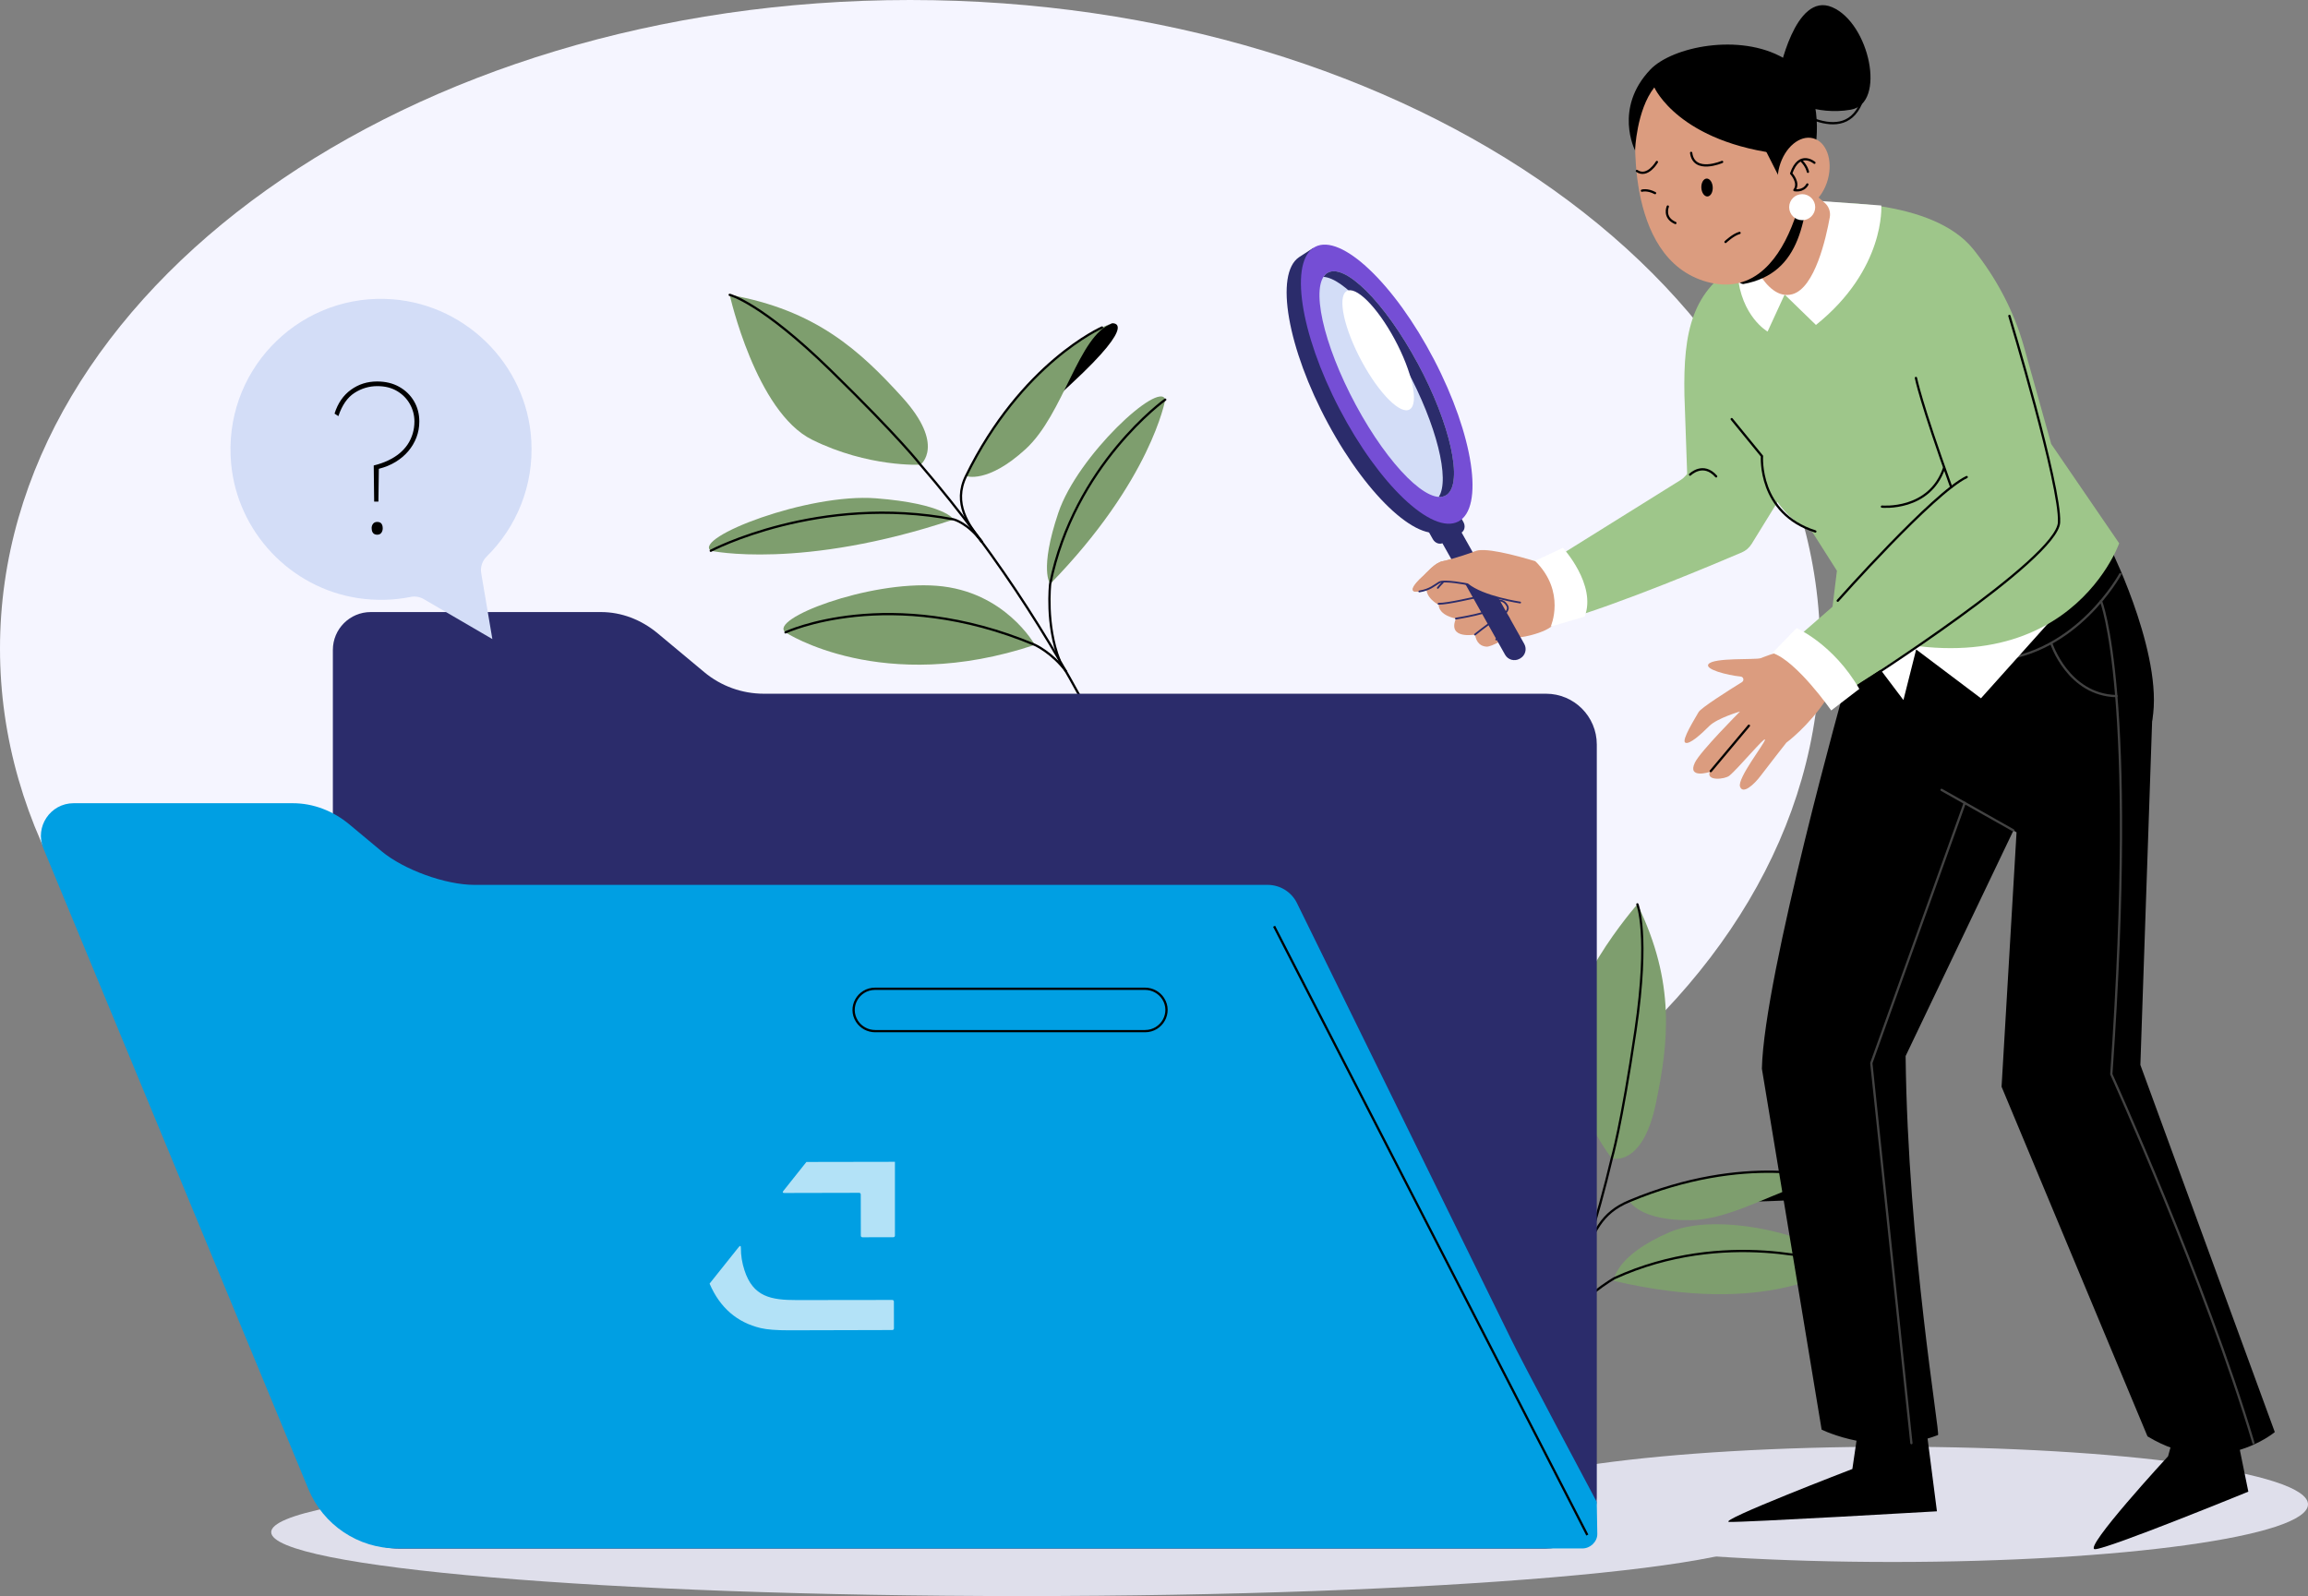 <svg width="1015" height="702" viewBox="0 0 1015 702" fill="none" xmlns="http://www.w3.org/2000/svg">
<rect x="0" y="0" width="1015" height="702" fill="#808080" stroke="none"/>
<g clip-path="url(#clip0_31_502)">
<path d="M400.226 570.492C621.264 570.492 800.451 442.783 800.451 285.246C800.451 127.709 621.264 0 400.226 0C179.187 0 0 127.709 0 285.246C0 442.783 179.187 570.492 400.226 570.492Z" fill="#F5F5FF"/>
<path d="M832.298 687.008C933.201 687.008 1015 675.662 1015 661.666C1015 647.67 933.201 636.323 832.298 636.323C731.394 636.323 649.595 647.67 649.595 661.666C649.595 675.662 731.394 687.008 832.298 687.008Z" fill="#DFDFEB"/>
<path d="M449.336 702C631.628 702 779.404 689.415 779.404 673.89C779.404 658.365 631.628 645.779 449.336 645.779C267.045 645.779 119.268 658.365 119.268 673.89C119.268 689.415 267.045 702 449.336 702Z" fill="#DFDFEB"/>
<path d="M512.444 175.779C512.444 175.779 506.34 211.231 461.838 256.844C461.838 256.844 456.92 250.757 465.432 225.535C473.943 200.314 509.916 167.183 512.461 175.762L512.444 175.779Z" fill="#7E9E6E"/>
<path d="M512.444 175.779C512.444 175.779 472.396 204.423 461.838 256.844C461.838 256.844 459.791 274.827 465.947 290.404" stroke="black" stroke-miterlimit="10" stroke-linecap="round"/>
<path d="M404.8 204.405C404.8 204.405 416.029 195.895 396.701 174.628C378.336 154.426 358.905 136.322 320.903 129.685C320.903 129.685 332.373 181.144 357.134 193.402C381.896 205.661 404.8 204.388 404.8 204.388V204.405Z" fill="#7E9E6E"/>
<path d="M312.58 242.247C312.58 242.247 352.216 250.895 419.451 228.458C419.451 228.458 415.289 221.512 385.249 219.174C355.208 216.836 304.757 236.47 312.58 242.247Z" fill="#7E9E6E"/>
<path d="M312.581 242.247C312.581 242.247 360.143 217.077 419.451 228.458C419.451 228.458 425.555 229.988 431.763 238.275" stroke="black" stroke-miterlimit="10" stroke-linecap="round"/>
<path d="M345.441 278.145C345.441 278.145 387.862 306.067 455.097 283.63C455.097 283.63 442.028 259.973 411.988 257.652C381.947 255.313 337.634 272.369 345.458 278.145H345.441Z" fill="#7E9E6E"/>
<path d="M345.441 278.145C345.441 278.145 391.164 256.809 455.097 283.63C455.097 283.63 462.611 286.983 468.819 295.27" stroke="black" stroke-miterlimit="10" stroke-linecap="round"/>
<path d="M489.024 142.202C489.024 142.202 501.542 140.706 470.986 168.954C442.132 195.637 445.812 195.843 445.812 195.843C445.812 195.843 456.765 155.922 489.024 142.202Z" fill="black"/>
<path d="M424.833 209.374C424.833 209.374 434.187 212.985 451.056 197.511C467.925 182.038 474.201 147.549 489.041 142.219C489.041 142.219 451.83 154.237 424.85 209.391L424.833 209.374Z" fill="#7E9E6E"/>
<path d="M486.152 327.867C467.134 289.562 440.722 246.029 404.8 204.405C404.8 204.405 395.979 192.852 365.319 162.902C334.66 132.952 320.903 129.685 320.903 129.685" stroke="black" stroke-miterlimit="10" stroke-linecap="round"/>
<path d="M484.639 144.042C484.639 144.042 449.233 159.481 424.833 209.374C418.917 221.461 426.002 231.02 431.78 238.275" stroke="black" stroke-miterlimit="10" stroke-linecap="round"/>
<path d="M807.485 557.546C807.485 557.546 777.891 579.381 709.711 563.357C709.711 563.357 709.9 552.423 734.369 541.901C758.839 531.379 811.371 547.419 807.502 557.546H807.485Z" fill="#7E9E6E"/>
<path d="M805.369 555.552C805.369 555.552 758.666 539.941 710.02 562.171C710.02 562.171 694.252 571.077 685.259 585.209" stroke="black" stroke-miterlimit="10" stroke-linecap="round"/>
<path d="M708.817 509.509C708.817 509.509 722.298 513.601 728.179 485.474C733.75 458.756 737 432.382 720.08 397.739C720.08 397.739 685.139 437.231 689.747 464.464C694.355 491.697 708.834 509.492 708.834 509.492L708.817 509.509Z" fill="#7E9E6E"/>
<path d="M809.118 520.048C809.118 520.048 819.522 527.166 777.926 528.301C738.634 529.384 741.265 531.946 741.265 531.946C741.265 531.946 775.811 509.114 809.118 520.048Z" fill="black"/>
<path d="M716.572 528.301C716.572 528.301 721.232 537.172 744.119 536.64C767.006 536.107 794.45 514.289 809.118 520.048C809.118 520.048 773.214 504.592 716.572 528.301Z" fill="#7E9E6E"/>
<path d="M656.594 647.825C676.455 609.932 696.195 563.013 708.817 509.509C708.817 509.509 712.995 495.583 719.254 453.202C725.513 410.805 720.08 397.755 720.08 397.755" stroke="black" stroke-miterlimit="10" stroke-linecap="round"/>
<path d="M804.595 518.535C804.595 518.535 767.78 506.844 716.554 528.301C704.139 533.493 700.631 541.711 695.387 556.927" stroke="black" stroke-miterlimit="10" stroke-linecap="round"/>
<path d="M335.915 305.121C326.337 305.121 317.068 301.768 309.709 295.631L289.298 278.61C281.955 272.489 273.237 269.205 264.295 269.205H163.031C153.849 269.205 146.386 276.65 146.386 285.848V652.382C146.386 668.233 159.248 681.094 175.102 681.094H679.894C692.223 681.094 702.231 671.105 702.231 658.76V327.454C702.231 315.127 692.24 305.121 679.894 305.121H335.915Z" fill="#2B2C6B"/>
<path d="M702.214 660.6C702.214 660.6 667.857 596.178 664.418 588.768L570.53 397.532C568.175 392.443 563.067 389.194 557.479 389.194H208.599C195.909 389.194 177.578 382.54 167.828 374.425L153.745 362.683C146.403 356.562 137.685 353.278 128.743 353.278H32.397C22.131 353.278 15.167 363.697 19.087 373.17L135.621 654.961C142.156 670.761 157.563 681.059 174.655 681.059H695.92C699.325 681.059 702.454 678.154 702.454 674.749L702.214 660.6Z" fill="#009FE3"/>
<path d="M560.316 407.401L698.07 675.162" stroke="black" stroke-linejoin="round"/>
<path d="M503.536 453.529H384.87C381.637 453.529 378.628 451.896 376.891 449.214C372.885 443.007 377.407 434.892 384.87 434.892H503.536C506.769 434.892 509.778 436.526 511.515 439.208C515.522 445.414 510.999 453.529 503.536 453.529Z" stroke="black" stroke-linejoin="round"/>
<path d="M804.94 305.293C807.158 295.717 796.961 283.785 787.314 285.659C779.456 287.189 775.553 289.08 774.28 289.493C771.821 290.301 753.405 289.114 751.29 292.175C749.759 294.393 759.372 296.954 765.511 297.573C766.783 297.694 767.144 299.344 766.061 300.015C760.025 303.763 748.006 311.362 746.974 313.236C745.598 315.763 739.356 325.546 741.127 326.629C742.881 327.712 748.212 322.83 751.668 319.357C755.124 315.884 765.235 312.927 765.235 312.927C765.235 312.927 747.662 330.549 745.357 335.449C741.901 342.722 751.909 339.541 751.909 339.541C750.344 343.65 758.546 342.756 760.489 341.209C764.324 338.148 776.155 323.861 776.206 325.305C776.258 326.75 763.963 342.326 765.218 345.971C766.456 349.599 771.426 345.043 774.297 341.209C777.169 337.375 785.595 326.646 785.595 326.646C785.595 326.646 795.173 319.649 803.169 307.58C803.238 307.476 804.923 305.396 804.94 305.293Z" fill="#DB9C7F"/>
<path d="M752.356 339.163L769.122 319.185" stroke="black" stroke-miterlimit="10" stroke-linecap="round"/>
<path d="M678.948 248.643L739.236 211.042C739.614 210.801 739.958 210.526 740.302 210.234L760.18 189.774C764.513 185.975 771.185 186.869 774.383 191.648L784.133 206.262C786.197 209.357 786.265 213.363 784.322 216.544L770.325 239.238C769.293 240.906 767.78 242.212 765.975 242.986C754.712 247.8 711.706 265.973 686.05 273.211C679.67 275.016 673.48 269.824 674.047 263.222L674.684 255.795C674.924 252.872 676.506 250.242 678.965 248.625L678.948 248.643Z" fill="#9EC68A"/>
<path d="M817.802 624.443L814.621 646.106C814.621 646.106 754.884 669.059 760.421 669.385C765.957 669.712 851.815 664.726 851.815 664.726L846.759 625.406L817.802 624.443Z" fill="black"/>
<path d="M834.447 273.985C834.447 273.985 839.21 319.804 842.787 322.176C846.364 324.549 851.11 325.752 851.11 325.752L843.372 273.4L834.447 274.002V273.985Z" stroke="#424242" stroke-miterlimit="10"/>
<path d="M928.782 242.505C928.782 242.505 952.993 291.814 945.96 319.271L811.732 300.806L814.535 249.588L928.782 242.505Z" fill="black"/>
<path d="M932.462 252.494C932.462 252.494 913.495 287.619 877.178 290.438" stroke="#424242" stroke-miterlimit="10" stroke-linecap="round"/>
<path d="M902.094 282.925C902.094 282.925 909.454 305.688 930.794 306.17" stroke="#424242" stroke-miterlimit="10" stroke-linecap="round"/>
<path d="M811.732 300.806C811.732 300.806 775.776 428.823 774.831 470.035L801.105 628.793C801.105 628.793 826.176 641.258 852.279 631.183C853.345 630.77 839.039 548.846 838.041 464.481L913.083 307.476L811.715 300.806H811.732Z" fill="black"/>
<path d="M946.562 313.907L941.283 468.384L1000.4 629.876C1000.4 629.876 975.674 650.765 944.413 631.75L880.239 477.978L886.825 366.087L858.848 349.152L854.687 300.685L946.579 313.889L946.562 313.907Z" fill="black"/>
<path d="M842.684 285.659L871.177 307.133L912.033 261.537L812.798 275.704L837.078 307.906L842.684 285.659Z" fill="white"/>
<path d="M958.616 621.83L953.457 640.518C953.457 640.518 915.765 681.386 921.319 681.386C926.873 681.386 988.76 656.078 988.76 656.078L980.833 617.153L958.616 621.83Z" fill="black"/>
<path d="M923.95 264.357C923.95 264.357 940.251 304.416 928.506 472.476C928.506 472.476 969.673 563.065 991.029 634.725" stroke="#424242" stroke-miterlimit="10" stroke-linecap="round"/>
<path d="M864.041 353.158L822.96 467.593L840.586 634.742" stroke="#424242" stroke-miterlimit="10" stroke-linecap="round"/>
<path d="M684.846 271.251C684.846 271.251 685.637 275.257 676.764 278.317C667.891 281.378 662.664 280.398 662.664 280.398C662.664 280.398 642.752 256.912 641.875 256.087C640.998 255.262 642.494 246.236 648.392 242.608C651.968 240.407 665.845 243.983 676.18 247.147C683.385 249.347 687.838 256.568 686.635 264.013C686.153 266.936 685.568 269.652 684.846 271.251Z" fill="#DB9C7F"/>
<path d="M668.51 265.01C668.51 265.01 652.226 262.655 645.348 256.981C645.348 256.981 635.065 254.918 632.881 256.207C630.697 257.497 628.909 259.354 624.18 260.145C619.452 260.935 620.879 257.789 625.848 253.336C627.276 252.064 631.059 247.473 634.36 246.855C638.797 246.012 648.374 242.625 648.374 242.625L667.616 265.629" fill="#DB9C7F"/>
<path d="M662.681 280.398C662.681 280.398 656.078 284.541 653.757 284.421C651.435 284.3 649.252 282.925 648.684 279.108C648.684 279.108 636.389 281.361 640.293 272.059C640.293 272.059 632.864 270.856 632.675 266.007C632.675 266.007 626.089 262.724 627.516 257.463C628.961 252.202 649.647 252.666 649.647 252.666L671.606 263.807L662.699 280.381L662.681 280.398Z" fill="#DB9C7F"/>
<path d="M658.004 281.275C658.004 281.275 664.28 275.721 663.919 273.486C663.575 271.251 662.389 270.03 660.961 270.46C659.053 271.028 651.779 276.581 648.649 279.108" stroke="#2B2C6B" stroke-width="0.78" stroke-linecap="round" stroke-linejoin="round"/>
<path d="M640.275 272.076C640.275 272.076 656.972 269.463 657.127 267.005C657.282 264.529 656.113 261.262 652.622 261.967C648.478 262.792 636.596 265.646 632.641 265.56" stroke="#2B2C6B" stroke-width="0.78" stroke-linecap="round" stroke-linejoin="round"/>
<path d="M660.979 270.46C660.979 270.46 664.04 268.552 662.836 266.42C661.615 264.288 659.964 263.549 656.405 264.46" stroke="#2B2C6B" stroke-width="0.78" stroke-linecap="round" stroke-linejoin="round"/>
<path d="M632.314 258.58C632.314 258.58 633.225 257.394 634.515 256.173" stroke="#2B2C6B" stroke-width="0.78" stroke-linecap="round" stroke-linejoin="round"/>
<path d="M618.493 210.767L626.932 206.024L670.333 283.225C671.597 285.473 670.796 288.329 668.548 289.593L668.263 289.753C666.014 291.017 663.158 290.216 661.894 287.968L618.493 210.767Z" fill="#2B2C6B"/>
<path d="M639.932 223.128L643.577 229.61C644.557 231.364 644.11 233.496 642.58 234.355L634.704 238.774C633.157 239.634 631.11 238.911 630.13 237.158L626.33 230.401" fill="#2B2C6B"/>
<path d="M623.08 159.738C608.016 131.8 589.136 112.579 577.15 111.685L577.546 109.037L571.27 113.129C560.488 120.47 566.214 153.24 584.063 186.319C601.895 219.415 625.092 240.287 635.873 232.946L641.771 229.026L640.069 226.756C644.213 213.947 637.747 186.972 623.08 159.756V159.738Z" fill="#2B2C6B"/>
<path d="M641.324 229.386C652.812 223.402 648.031 191.504 630.645 158.14C613.26 124.777 589.853 102.581 578.365 108.566C566.877 114.55 571.658 146.448 589.044 179.812C606.429 213.175 629.836 235.371 641.324 229.386Z" fill="#754ED5"/>
<path d="M623.406 159.704C637.92 186.628 643.628 212.589 636.131 217.696C628.651 222.802 610.802 205.093 596.289 178.169C581.776 151.245 576.067 125.284 583.564 120.178C591.044 115.089 608.893 132.78 623.406 159.704Z" fill="#D3DDF7"/>
<path d="M668.51 265.01C668.51 265.01 652.226 262.655 645.348 256.981C645.348 256.981 635.065 254.918 632.881 256.207C630.697 257.497 628.909 259.354 624.18 260.145C619.452 260.935 620.879 257.789 625.848 253.336C627.276 252.064 631.059 247.473 634.36 246.855C638.797 246.012 648.374 242.625 648.374 242.625L667.616 265.629" fill="#DB9C7F"/>
<path d="M668.51 265.01C668.51 265.01 652.226 262.655 645.348 256.981C645.348 256.981 635.065 254.918 632.881 256.207C630.697 257.497 628.909 259.354 624.18 260.145" stroke="#2B2C6B" stroke-width="0.78" stroke-linecap="round" stroke-linejoin="round"/>
<path d="M623.407 159.704C608.894 132.78 591.045 115.072 583.564 120.178C582.98 120.573 582.481 121.123 582.051 121.777C590.701 122.31 605.85 138.729 618.471 162.163C631.85 186.972 637.73 210.939 632.726 218.555C634.016 218.641 635.168 218.366 636.148 217.695C643.628 212.606 637.937 186.628 623.424 159.704H623.407Z" fill="#2B2C6B"/>
<path d="M613.296 149.148C621.016 163.469 624.043 177.275 620.071 179.992C616.081 182.708 606.607 173.286 598.869 158.965C591.131 144.643 588.121 130.837 592.094 128.121C596.066 125.404 605.558 134.826 613.296 149.148Z" fill="white"/>
<path d="M902.06 195.259L890.092 152.535C885.69 136.855 877.986 122.344 867.807 109.621C849.769 87.099 802.395 89.145 802.395 89.145L765.94 115.364C765.837 115.433 765.717 115.484 765.614 115.553C744.154 127.399 740.216 145.658 740.766 173.819L742.09 211.833L766.766 188.279L772.991 196.823C772.956 196.583 772.939 196.342 772.922 196.119L775.879 200.761L773.008 196.823C773.885 204.663 777.977 224.641 796.996 233.977L807.829 251.032L804.957 274.587C906.651 311.551 931.963 238.963 931.963 238.963L902.077 195.293L902.06 195.259Z" fill="#9EC68A"/>
<path d="M761.556 184.341L774.865 200.623C774.865 200.623 773.042 225.707 798.337 233.754" stroke="black" stroke-miterlimit="10" stroke-linecap="round"/>
<path d="M862.596 217.472L785.199 284.885C785.199 284.885 800.52 306.342 807.416 307.098L900.134 248.11" fill="#9EC68A"/>
<path d="M808.189 264.219C808.189 264.219 850.336 216.716 864.9 209.821" stroke="black" stroke-miterlimit="10" stroke-linecap="round"/>
<path d="M842.581 166.237C842.581 166.237 844.592 176.863 858.091 214.223" stroke="black" stroke-miterlimit="10" stroke-linecap="round"/>
<path d="M818.163 300.995C818.163 300.995 904.76 245.84 905.516 229.748C906.273 213.655 883.678 138.952 883.678 138.952" stroke="black" stroke-miterlimit="10" stroke-linecap="round"/>
<path d="M827.638 222.836C827.638 222.836 848.479 224.796 854.944 205.884" stroke="black" stroke-miterlimit="10" stroke-linecap="round"/>
<path d="M743.242 208.755C743.242 208.755 748.985 203.013 754.729 209.529" stroke="black" stroke-miterlimit="10" stroke-linecap="round"/>
<path d="M675.062 246.683L687.322 240.94C687.322 240.94 702.265 257.222 696.9 271.2L681.957 275.601C681.957 275.601 688.853 260.282 675.062 246.683Z" fill="white"/>
<path d="M790.1 276.289C790.1 276.289 806.195 283.183 817.682 303.006L805.318 312.479C805.318 312.479 790.083 290.645 779.456 287.189L790.083 276.271L790.1 276.289Z" fill="white"/>
<path d="M776.584 86.652L827.346 90.383C827.346 90.383 829.271 118.304 798.612 142.924L784.838 129.548L777.341 145.83C777.341 145.83 765.7 139.279 764.118 120.47L766.594 97.638L776.567 86.652H776.584Z" fill="white"/>
<path d="M802.395 89.145C804.252 90.727 805.129 93.151 804.699 95.558C803.066 104.636 798.148 126.642 788.26 129.393C775.759 132.883 767.97 108.212 767.97 108.212L774.195 65.109L802.395 89.145Z" fill="#DB9C7F"/>
<path d="M762.811 99.357L762.656 105.633C762.536 105.701 760.404 124.218 766.628 124.94C792.645 120.229 794.296 95.575 796.514 71.092C796.514 71.092 760.283 94.475 762.811 99.374V99.357Z" fill="black"/>
<path d="M719.478 53.143C719.478 53.143 713.133 113.576 750.688 123.977C788.243 134.379 797.236 73.156 795.929 51.974C794.64 30.792 785.199 22.918 758.873 21.972C719.942 20.563 719.478 53.143 719.478 53.143Z" fill="#DB9C7F"/>
<path d="M753.216 82.354C753.319 84.537 752.287 86.342 750.911 86.411C749.536 86.48 748.315 84.778 748.212 82.594C748.109 80.411 749.14 78.606 750.516 78.537C751.892 78.468 753.112 80.17 753.216 82.354Z" fill="black"/>
<path d="M757.342 71.213C757.342 71.213 744.945 76.611 743.724 67.241" stroke="black" stroke-miterlimit="10" stroke-linecap="round"/>
<path d="M728.661 71.247C728.661 71.247 724.568 78.365 719.856 75.201" stroke="black" stroke-miterlimit="10" stroke-linecap="round"/>
<path d="M722.075 83.867C722.075 83.867 724.413 83.11 727.852 84.933" stroke="black" stroke-miterlimit="10" stroke-linecap="round"/>
<path d="M758.839 106.424C758.839 106.424 762.226 103.191 765.012 102.452" stroke="black" stroke-miterlimit="10" stroke-linecap="round"/>
<path d="M733.458 90.83C733.458 90.83 731.308 95.73 736.794 98.085" stroke="black" stroke-miterlimit="10" stroke-linecap="round"/>
<path d="M719.048 66.141C719.048 66.141 719.685 48.449 727.526 38.443C727.526 38.443 738.307 62.943 784.77 67.946L798.302 65.109C798.302 65.109 803.839 36.741 784.426 25.566C765.012 14.39 735.315 20.563 725.755 30.62C709.556 47.658 719.048 66.158 719.048 66.158V66.141Z" fill="black"/>
<path d="M775.742 64.714L783.789 80.6L789.464 62.754L775.742 64.714Z" fill="black"/>
<path d="M803.839 78.949C801.518 87.391 794.88 92.979 788.999 91.414C783.119 89.85 780.23 81.752 782.534 73.293C784.855 64.851 791.493 59.264 797.374 60.828C803.255 62.393 806.143 70.491 803.839 78.949Z" fill="#DB9C7F"/>
<path d="M797.941 71.591C797.941 71.591 791.321 65.9 787.71 76.302C787.71 76.302 791.579 80.394 789.137 83.626C789.137 83.626 792.955 84.486 794.829 81.133" stroke="black" stroke-linecap="round" stroke-linejoin="round"/>
<path d="M795.07 75.562C795.07 75.562 794.709 73.242 792.129 70.611" stroke="black" stroke-linecap="round" stroke-linejoin="round"/>
<path d="M798.285 91.122C798.285 94.285 795.723 96.847 792.559 96.847C789.395 96.847 786.833 94.285 786.833 91.122C786.833 87.959 789.395 85.397 792.559 85.397C795.723 85.397 798.285 87.959 798.285 91.122Z" fill="white"/>
<path d="M782.208 32.959C782.208 32.959 789.258 -3.886 805.731 3.164C822.204 10.213 829.65 45.492 813.968 48.243C798.285 50.994 786.128 43.532 786.128 43.532L782.208 32.941V32.959Z" fill="black"/>
<path d="M782.414 43.549C782.414 43.549 809.668 66.278 818.49 45.32" stroke="black" stroke-miterlimit="10" stroke-linecap="round"/>
<path d="M885.38 365.21L853.844 347.415" stroke="#424242" stroke-miterlimit="10" stroke-linecap="round"/>
<path d="M169.41 131.474C203.492 132.402 231.693 159.704 233.653 193.729C234.805 213.741 227.05 231.948 213.998 244.809C212.073 246.7 211.178 249.416 211.625 252.081L216.526 281.085L186.365 263.514C184.646 262.517 182.617 262.139 180.674 262.534C173.297 264.013 165.49 264.288 157.442 263.067C127.643 258.546 104.394 233.891 101.643 203.872C97.98 163.882 129.93 130.373 169.41 131.456V131.474Z" fill="#D3DDF7"/>
<path d="M164.544 220.567L164.355 204.732C166.659 204.165 168.774 203.443 170.683 202.531C172.592 201.62 174.26 200.589 175.687 199.402C177.114 198.216 178.318 196.892 179.298 195.431C180.261 193.969 181 192.388 181.499 190.703C181.998 189.018 182.255 187.23 182.255 185.373C182.255 182.691 181.602 180.164 180.295 177.791C178.988 175.418 177.114 173.493 174.672 172.031C172.23 170.57 169.342 169.831 165.954 169.831C162.326 169.831 158.973 170.828 155.878 172.822C152.782 174.817 150.427 178.221 148.81 183.035L147.125 181.917C148.552 177.361 150.96 173.871 154.33 171.43C157.7 168.988 161.535 167.785 165.851 167.785C169.531 167.785 172.764 168.558 175.549 170.123C178.335 171.688 180.502 173.785 182.066 176.45C183.631 179.098 184.405 182.089 184.405 185.39C184.405 187.883 183.975 190.221 183.132 192.422C182.29 194.606 181.103 196.6 179.573 198.422C178.043 200.228 176.185 201.809 174.002 203.15C171.818 204.491 169.342 205.506 166.608 206.194L166.418 220.618H164.544V220.567ZM163.426 232.361C163.426 231.553 163.65 230.882 164.08 230.349C164.51 229.816 165.112 229.559 165.868 229.559C166.745 229.559 167.364 229.816 167.742 230.315C168.121 230.814 168.31 231.501 168.31 232.378C168.31 233.135 168.104 233.788 167.708 234.338C167.295 234.906 166.694 235.181 165.885 235.181C165.077 235.181 164.458 234.923 164.063 234.424C163.65 233.926 163.461 233.238 163.461 232.361H163.426Z" fill="black"/>
<path d="M354.639 511.069L393.569 511L393.571 543.471C393.571 543.656 393.498 543.834 393.368 543.965C393.237 544.096 393.059 544.17 392.874 544.17L379.271 544.194C379.086 544.195 378.909 544.121 378.777 543.991C378.646 543.86 378.572 543.683 378.572 543.497L378.54 525.335C378.539 525.15 378.465 524.972 378.334 524.841C378.203 524.711 378.025 524.637 377.84 524.638L344.951 524.71C344.178 524.712 344.031 524.409 344.509 523.803L354.639 511.069Z" fill="white" fill-opacity="0.7"/>
<path d="M312.096 564.697L312.095 564.523L324.832 548.558C325.5 547.719 325.831 547.835 325.824 548.905C325.806 552.173 326.334 555.447 327.406 558.727C331.19 570.368 338.979 571.828 350.438 571.814C364.427 571.803 378.418 571.785 392.412 571.76C392.597 571.76 392.775 571.833 392.906 571.964C393.037 572.095 393.111 572.272 393.111 572.457L393.132 584.293C393.133 584.477 393.06 584.654 392.929 584.785C392.799 584.916 392.621 584.991 392.435 584.993C377.311 585.048 362.2 585.086 347.103 585.109C341.474 585.119 337.282 584.793 334.525 584.133C324.12 581.651 316.644 575.173 312.096 564.697Z" fill="white" fill-opacity="0.7"/>
</g>
<defs>
<clipPath id="clip0_31_502">
<rect width="1015" height="702" fill="white"/>
</clipPath>
</defs>
</svg>
